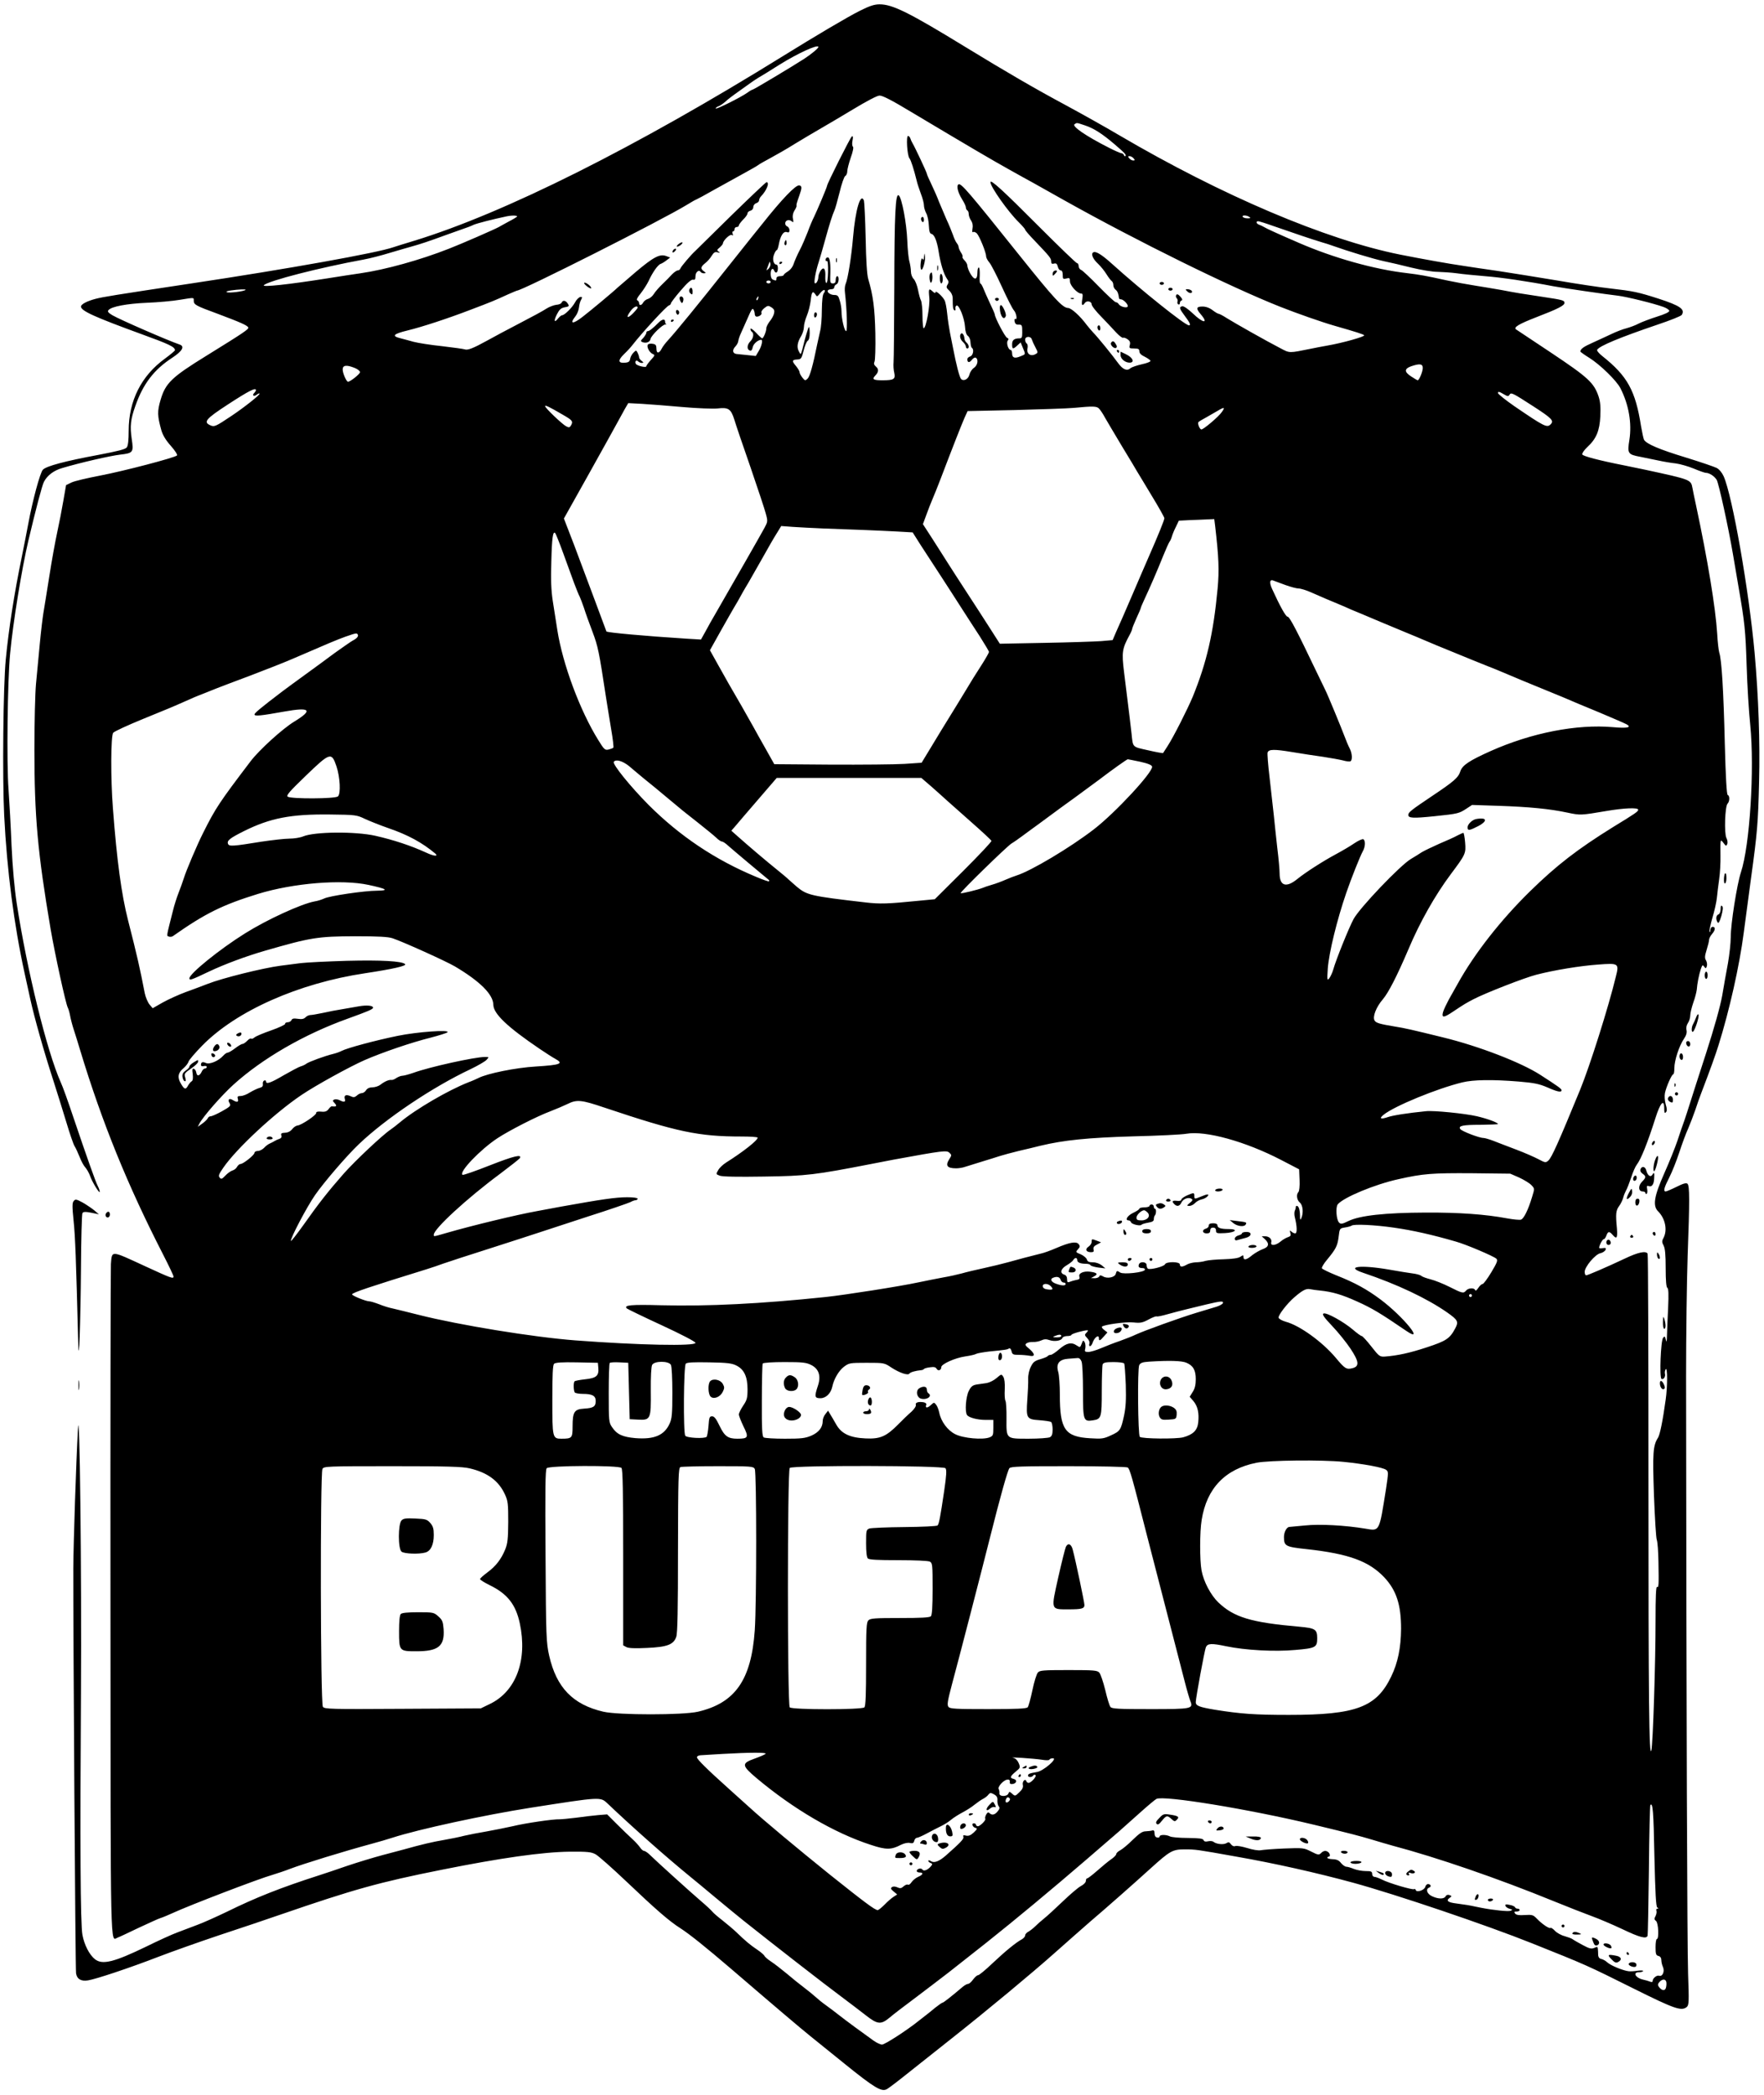<?xml version="1.0" standalone="no"?>
<!DOCTYPE svg PUBLIC "-//W3C//DTD SVG 20010904//EN"
 "http://www.w3.org/TR/2001/REC-SVG-20010904/DTD/svg10.dtd">
<svg version="1.0" xmlns="http://www.w3.org/2000/svg"
 width="1220pt" height="1449pt" viewBox="0 0 1220 1449"
 preserveAspectRatio="xMidYMid meet">

<g transform="translate(0,1449) scale(0.1,-0.1)"
fill="#000000" stroke="none">
<path d="M5948 14416 c-81 -40 -309 -175 -533 -314 -1020 -632 -1924 -1085
-2550 -1277 -66 -20 -131 -40 -145 -45 -106 -38 -729 -150 -1395 -250 -543
-82 -611 -93 -665 -107 -57 -15 -100 -37 -100 -53 0 -30 93 -72 419 -191 193
-70 230 -88 231 -111 0 -4 -31 -30 -69 -58 -164 -119 -251 -292 -251 -499 0
-63 -4 -103 -13 -115 -9 -13 -61 -26 -197 -52 -231 -43 -358 -77 -383 -102
-20 -20 -72 -215 -102 -377 -8 -44 -28 -145 -44 -225 -52 -251 -91 -501 -111
-710 -18 -186 -24 -817 -11 -1080 19 -381 68 -756 141 -1090 10 -47 28 -129
40 -182 27 -123 93 -358 158 -558 27 -85 69 -218 92 -295 23 -77 48 -150 56
-162 8 -12 23 -46 35 -75 11 -29 29 -62 40 -73 10 -12 24 -36 31 -55 14 -43
68 -130 68 -112 0 7 -6 25 -14 40 -15 29 -74 195 -171 482 -34 102 -72 208
-85 235 -96 216 -233 774 -304 1235 -16 105 -29 250 -36 400 -5 129 -15 305
-21 390 -14 184 -7 757 11 940 20 215 81 588 126 780 50 211 95 384 108 408
23 44 67 78 126 95 124 37 333 85 402 93 89 10 93 16 79 108 -13 89 -8 135 25
228 54 154 129 252 257 335 68 45 86 77 50 90 -80 27 -415 173 -466 203 -28
17 -35 25 -27 35 20 25 127 45 266 51 76 3 177 12 224 20 106 17 100 18 100
-5 0 -28 12 -35 165 -91 160 -60 207 -81 212 -95 4 -12 -32 -36 -289 -195
-240 -148 -283 -189 -317 -304 -24 -81 -23 -111 5 -212 10 -34 31 -69 66 -108
29 -33 47 -61 42 -66 -17 -16 -369 -108 -531 -139 -89 -17 -179 -38 -199 -48
l-37 -18 -19 -109 c-10 -59 -29 -157 -42 -216 -13 -59 -38 -196 -55 -306 -17
-109 -36 -224 -41 -254 -5 -31 -17 -128 -25 -215 -8 -88 -20 -212 -26 -275 -6
-63 -11 -268 -11 -455 0 -460 22 -709 112 -1240 30 -174 104 -515 119 -544 5
-9 12 -34 16 -56 4 -22 15 -65 25 -95 10 -30 30 -95 45 -145 152 -502 329
-935 572 -1409 40 -78 73 -147 73 -154 0 -18 -16 -12 -194 70 -243 112 -231
112 -239 16 -2 -35 -4 -1095 -3 -2356 1 -2470 -2 -2322 50 -2302 12 4 77 35
146 68 69 32 136 63 150 67 14 4 52 20 85 35 117 54 597 238 690 264 33 10 87
28 120 41 95 36 371 121 570 175 44 12 107 30 140 41 179 58 636 157 955 207
486 76 482 76 531 30 168 -160 406 -371 574 -508 24 -19 102 -84 175 -145 72
-60 160 -132 195 -160 202 -161 566 -444 665 -517 63 -47 144 -109 180 -137
79 -62 103 -64 162 -15 23 20 104 82 178 137 74 56 178 135 231 176 53 42 170
134 260 205 194 154 459 374 692 575 93 80 195 169 227 196 32 28 98 87 148
132 49 44 99 86 110 92 49 26 637 -70 1087 -178 270 -65 317 -78 405 -104 47
-14 110 -33 140 -41 306 -81 731 -227 1120 -386 96 -39 213 -85 260 -102 47
-17 141 -57 209 -89 123 -59 168 -70 176 -46 2 6 6 211 9 455 2 244 7 446 10
449 17 18 22 -38 28 -355 6 -260 11 -348 20 -354 10 -6 10 -8 1 -8 -7 0 -10
-6 -7 -14 3 -8 0 -25 -6 -37 -10 -18 -10 -24 3 -34 17 -12 22 -125 6 -125 -5
0 -9 -25 -9 -56 0 -47 3 -57 20 -61 13 -3 20 -14 20 -29 0 -13 5 -34 11 -47
14 -30 -3 -69 -26 -61 -16 6 -45 -17 -45 -36 0 -8 -7 -9 -17 -5 -10 4 -33 11
-52 15 -50 12 -70 50 -27 50 14 0 27 4 30 8 3 5 -14 6 -37 3 -23 -4 -51 -5
-62 -4 -38 4 -126 40 -148 61 -12 11 -31 22 -42 24 -13 2 -21 12 -22 28 0 14
-1 33 -2 42 -1 15 -5 16 -24 7 -20 -9 -34 -6 -82 20 -32 17 -63 35 -69 40 -6
5 -31 14 -55 21 -24 6 -54 23 -67 37 -13 14 -27 23 -30 20 -8 -8 -60 27 -96
65 -24 25 -32 27 -82 24 -39 -3 -59 0 -67 10 -9 11 -7 14 10 14 11 0 21 5 21
10 0 6 -6 10 -14 10 -8 0 -16 4 -18 10 -2 5 -18 13 -37 16 -26 6 -33 4 -29 -7
2 -7 15 -16 29 -20 22 -6 22 -7 5 -14 -14 -6 -119 5 -196 20 -3 0 -23 5 -45 9
-46 10 -61 12 -133 22 -58 7 -73 19 -47 38 17 12 17 13 0 20 -12 4 -22 1 -27
-9 -12 -20 -51 -19 -94 1 -36 17 -46 50 -19 60 17 7 10 24 -9 24 -8 0 -16 -9
-19 -20 -6 -22 -59 -40 -65 -22 -2 7 -7 10 -12 7 -11 -7 -176 42 -222 66 -20
10 -44 19 -52 19 -9 0 -16 9 -16 20 0 17 -7 20 -45 20 -25 0 -62 7 -82 15 -19
8 -43 15 -51 15 -9 0 -25 11 -37 25 -14 19 -30 26 -57 27 -21 1 -38 5 -38 10
0 4 5 8 10 8 12 0 9 22 -5 32 -16 12 -32 9 -49 -8 -14 -14 -21 -13 -68 11 -51
26 -56 26 -188 21 -74 -3 -147 -9 -161 -12 -15 -3 -55 3 -92 15 -37 11 -74 18
-83 14 -11 -4 -22 1 -31 13 -11 15 -17 16 -31 7 -20 -12 -69 -7 -89 9 -7 6
-24 7 -38 4 -17 -4 -27 -2 -31 8 -4 11 -29 14 -110 15 -57 0 -113 5 -123 11
-26 13 -71 13 -71 -1 0 -6 -8 -9 -17 -7 -12 2 -18 13 -18 28 0 18 -5 24 -15
21 -8 -3 -29 -5 -46 -6 -23 0 -44 -14 -90 -59 -32 -32 -71 -64 -86 -72 -16 -8
-28 -20 -28 -27 0 -6 -16 -23 -36 -36 -20 -14 -62 -49 -95 -78 -33 -29 -64
-53 -69 -53 -6 0 -10 -8 -10 -18 0 -10 -15 -26 -35 -36 -19 -10 -76 -59 -127
-108 -51 -49 -108 -101 -127 -116 -19 -15 -46 -39 -60 -53 -14 -14 -36 -31
-48 -38 -13 -6 -23 -18 -23 -26 0 -8 -10 -19 -21 -26 -40 -21 -114 -81 -203
-165 -48 -46 -94 -84 -101 -84 -8 0 -23 -14 -35 -30 -12 -17 -27 -30 -34 -30
-7 0 -24 -9 -37 -20 -86 -73 -134 -110 -140 -110 -4 0 -27 -16 -51 -35 -23
-19 -47 -39 -53 -43 -5 -4 -30 -24 -55 -43 -84 -68 -240 -169 -260 -169 -10 0
-37 12 -58 27 -65 46 -201 146 -241 178 -21 17 -60 46 -86 65 -27 19 -60 46
-75 60 -15 14 -51 43 -80 65 -29 22 -83 65 -119 96 -36 30 -85 68 -108 83 -23
15 -44 33 -46 40 -3 6 -24 25 -48 41 -51 34 -85 63 -146 122 -24 23 -69 60
-99 84 -30 23 -61 50 -67 58 -7 9 -43 43 -82 76 -60 51 -296 264 -360 326 -12
10 -26 19 -32 19 -6 0 -18 11 -26 23 -9 13 -32 39 -53 58 -21 19 -69 65 -107
103 l-68 68 -62 -5 c-34 -3 -102 -11 -152 -18 -49 -6 -101 -11 -115 -11 -42 2
-240 -27 -325 -48 -44 -10 -125 -26 -180 -36 -55 -9 -125 -23 -155 -30 -30 -8
-93 -21 -140 -29 -73 -12 -158 -32 -275 -65 -16 -4 -83 -22 -147 -39 -64 -17
-176 -51 -250 -76 -73 -25 -160 -55 -193 -65 -261 -84 -434 -152 -635 -251
-69 -33 -161 -75 -205 -91 -44 -17 -107 -41 -140 -53 -33 -12 -130 -56 -215
-98 -221 -107 -302 -127 -353 -87 -39 31 -74 99 -87 169 -14 76 -17 626 -10
1676 5 818 -9 2047 -21 1820 -13 -234 -31 -786 -32 -960 -1 -433 14 -2774 19
-2802 6 -40 35 -57 83 -49 56 9 287 86 481 161 96 37 288 105 425 151 138 45
329 110 425 143 508 175 684 224 1115 310 409 82 699 123 885 125 124 1 150
-2 179 -18 19 -10 116 -96 215 -190 203 -193 296 -274 374 -323 63 -41 173
-129 347 -278 300 -258 484 -414 550 -467 39 -31 148 -120 244 -197 196 -158
247 -189 283 -170 13 6 86 62 163 124 77 61 205 163 285 226 259 205 551 448
710 589 85 76 196 173 246 217 114 97 300 261 419 369 137 124 154 134 239
134 75 0 82 -1 356 -50 263 -46 553 -111 810 -181 295 -81 917 -291 1239 -420
373 -149 379 -152 698 -311 287 -143 332 -158 369 -128 15 14 16 33 9 230 -6
180 -12 1771 -14 4135 0 281 5 654 11 830 14 385 14 483 -1 498 -8 8 -28 3
-76 -21 -36 -18 -70 -32 -75 -32 -18 0 -11 27 25 97 19 37 50 115 69 173 19
58 46 132 61 164 14 33 37 92 50 130 13 39 30 89 39 111 68 178 101 271 121
335 76 243 145 549 175 780 11 85 34 254 50 375 44 319 49 382 56 670 7 271
-4 586 -31 890 -39 431 -153 1083 -214 1221 -12 26 -31 49 -49 58 -16 8 -112
41 -213 72 -184 56 -273 94 -289 123 -4 9 -13 50 -20 91 -39 249 -94 349 -269
488 -23 18 -39 38 -35 43 16 27 159 86 418 174 87 29 162 59 167 67 25 39 -11
64 -162 113 -140 45 -175 52 -332 70 -73 8 -240 33 -372 56 -132 22 -314 51
-405 65 -91 13 -194 28 -230 34 -112 16 -289 48 -446 79 -514 103 -1232 408
-1944 826 -96 57 -263 150 -370 208 -209 112 -407 227 -695 403 -389 238 -502
294 -592 294 -36 0 -69 -11 -135 -44z m-288 -251 c0 -9 -47 -48 -97 -81 -90
-58 -351 -214 -358 -214 -4 0 -20 -9 -36 -21 -45 -32 -219 -119 -219 -109 0 5
8 11 19 15 10 3 32 18 49 33 16 15 46 38 66 52 20 14 58 41 84 60 26 19 59 42
73 50 39 23 85 51 149 92 125 78 270 145 270 123z m638 -447 c439 -262 554
-329 677 -398 72 -40 150 -84 175 -97 25 -14 119 -67 210 -118 509 -285 1151
-601 1495 -737 111 -44 290 -107 375 -131 150 -43 200 -59 205 -66 5 -9 -150
-53 -255 -71 -36 -6 -85 -16 -110 -21 -160 -32 -147 -33 -219 5 -93 48 -307
169 -365 205 -26 17 -53 31 -58 31 -5 0 -24 11 -42 25 -21 16 -46 25 -69 25
-44 0 -47 -13 -12 -54 57 -67 15 -62 -56 7 -32 30 -62 51 -72 49 -24 -5 -21
-16 18 -68 34 -45 43 -64 28 -64 -27 0 -329 242 -533 426 -66 60 -109 87 -126
80 -22 -8 -8 -45 31 -81 17 -16 44 -49 58 -72 14 -23 31 -44 37 -48 5 -3 10
-16 10 -27 0 -11 7 -26 16 -32 13 -10 20 -28 23 -58 1 -5 6 -8 13 -8 16 0 48
-31 48 -47 0 -17 -51 -6 -63 14 -4 7 -13 13 -20 13 -7 0 -59 49 -117 108 -58
60 -113 111 -122 115 -10 3 -18 16 -18 27 0 11 -5 20 -11 20 -6 0 -124 114
-263 253 -247 248 -336 330 -336 307 0 -32 124 -207 196 -277 24 -24 44 -47
44 -51 0 -5 30 -40 68 -79 103 -108 112 -119 112 -141 0 -15 5 -19 20 -15 14
4 21 -1 26 -21 3 -14 12 -26 20 -26 9 0 14 -11 14 -31 0 -28 2 -31 25 -25 22
6 25 3 25 -20 0 -28 51 -84 77 -84 12 0 13 -8 8 -40 -7 -42 0 -51 19 -24 13
17 46 10 46 -11 0 -10 31 -50 71 -90 11 -11 48 -50 101 -107 21 -22 41 -37 46
-34 5 3 18 -2 30 -10 16 -11 21 -21 16 -40 -6 -22 -3 -24 30 -24 29 0 36 -4
36 -20 0 -13 13 -26 37 -37 20 -10 38 -23 40 -28 2 -6 -25 -17 -59 -24 -35 -8
-71 -20 -80 -28 -24 -21 -53 -8 -85 36 -39 54 -142 181 -173 212 -14 15 -34
39 -45 53 -45 61 -106 116 -128 116 -38 1 -97 65 -333 360 -355 444 -407 505
-425 495 -16 -10 -4 -57 26 -105 14 -22 25 -46 25 -54 0 -8 5 -18 10 -21 6 -3
10 -15 10 -26 0 -11 7 -31 16 -44 11 -17 14 -36 10 -56 -3 -19 -2 -28 4 -24 6
4 17 -1 26 -9 18 -19 64 -131 64 -158 0 -10 10 -29 23 -44 12 -14 51 -90 87
-169 36 -79 73 -152 83 -162 17 -20 25 -69 8 -59 -4 3 -6 -5 -4 -17 3 -15 11
-23 26 -22 26 0 27 -2 27 -55 0 -33 -3 -40 -19 -40 -37 0 -51 -12 -51 -41 0
-35 6 -36 36 -8 l23 21 15 -37 c20 -48 21 -44 -16 -59 -40 -17 -58 -11 -58 20
0 13 -5 24 -10 24 -17 0 -32 50 -20 65 8 9 6 14 -5 19 -14 5 -85 141 -85 162
0 4 -15 39 -34 78 -18 39 -39 86 -46 104 -7 17 -16 32 -20 32 -4 0 -6 25 -4
55 1 30 -1 55 -7 55 -5 0 -9 -15 -9 -34 0 -57 -24 -56 -54 1 -9 18 -16 39 -16
48 0 8 -9 24 -19 34 -11 11 -17 22 -14 25 3 3 -2 17 -11 30 -9 14 -16 31 -16
37 0 7 -6 20 -13 28 -7 9 -19 34 -26 56 -8 22 -28 72 -46 110 -17 39 -40 93
-51 120 -10 28 -33 80 -51 118 -18 37 -33 71 -33 76 0 8 -82 183 -99 211 -5 8
-12 23 -15 33 -3 9 -10 17 -16 17 -14 0 -6 -136 10 -155 10 -12 30 -74 50
-155 4 -19 18 -60 29 -90 12 -30 21 -66 21 -80 0 -14 7 -38 16 -55 9 -16 17
-55 18 -85 2 -41 7 -56 19 -58 19 -4 37 -49 48 -117 14 -91 36 -162 61 -197
10 -14 10 -22 1 -37 -10 -16 -8 -22 12 -41 15 -14 24 -34 24 -54 0 -64 2 -75
12 -82 6 -3 9 1 7 11 -2 10 2 20 8 22 17 6 54 -87 58 -145 2 -35 9 -57 20 -65
10 -7 18 -27 18 -45 1 -18 5 -35 10 -38 16 -10 8 -53 -12 -59 -11 -3 -20 -12
-20 -19 0 -24 14 -27 31 -5 9 12 21 19 28 15 20 -13 12 -53 -13 -70 -13 -8
-27 -29 -31 -45 -7 -33 -40 -50 -58 -32 -11 11 -34 101 -56 216 -6 28 -15 75
-21 105 -6 30 -15 89 -19 130 -4 41 -12 84 -19 95 -17 30 -62 69 -62 54 0 -8
-6 -7 -18 4 -28 26 -31 21 -25 -39 6 -58 -22 -214 -39 -214 -4 0 -8 39 -8 86
0 47 -5 94 -10 105 -6 10 -15 44 -21 75 -6 30 -19 64 -30 75 -11 11 -19 33
-19 52 0 17 -5 48 -10 67 -6 19 -13 85 -15 145 -5 123 -37 291 -58 313 -24 23
-31 -123 -32 -643 -1 -258 -3 -488 -5 -510 -2 -22 0 -55 5 -74 9 -43 -2 -51
-82 -51 -63 0 -74 7 -50 32 24 24 26 45 6 62 -14 12 -17 21 -11 34 5 9 8 98 6
197 -4 173 -15 260 -49 375 -9 30 -15 127 -18 285 -3 132 -9 248 -12 258 -23
58 -59 -64 -75 -253 -11 -131 -36 -291 -52 -325 -5 -11 -7 -38 -4 -60 13 -113
18 -265 8 -265 -12 0 -32 85 -32 137 0 20 -5 53 -12 74 -9 33 -15 39 -38 39
-28 0 -55 21 -43 33 3 4 15 7 25 7 10 0 18 6 18 14 0 8 7 16 15 20 17 6 21 56
5 56 -5 0 -10 -11 -10 -25 0 -18 -5 -25 -20 -25 -16 0 -19 6 -18 43 4 93 -2
137 -17 137 -8 0 -15 -7 -15 -16 0 -8 4 -13 9 -9 6 3 9 -27 8 -75 -1 -47 -6
-79 -12 -77 -5 2 -8 21 -7 43 3 54 -10 73 -32 43 -9 -13 -16 -33 -16 -44 0
-24 -16 -52 -25 -43 -7 7 7 84 28 148 8 25 27 90 42 145 31 113 53 182 65 207
5 9 21 65 36 125 14 59 32 112 40 116 8 4 14 19 14 33 0 13 11 56 24 94 15 41
21 72 15 76 -5 3 -7 21 -3 41 5 26 4 34 -5 29 -10 -7 -171 -327 -171 -341 0
-9 -70 -174 -90 -215 -10 -19 -30 -66 -44 -105 -15 -38 -39 -95 -55 -125 -16
-30 -34 -72 -41 -92 -7 -23 -23 -44 -41 -55 -16 -10 -29 -21 -29 -25 0 -4 -11
-8 -25 -8 -16 0 -25 -6 -25 -15 0 -17 -2 -18 -24 -9 -10 4 -16 18 -16 40 0 35
16 46 26 19 4 -8 10 -12 15 -9 12 7 12 54 -1 54 -20 0 -30 37 -17 69 6 17 15
31 19 31 4 0 10 17 14 38 11 61 32 94 55 87 14 -5 19 -2 19 13 0 11 -7 22 -15
26 -19 7 -19 35 0 42 8 4 22 1 30 -6 13 -11 14 -8 9 18 -4 19 0 38 10 55 9 13
16 29 15 33 -2 9 -1 14 20 74 18 51 18 64 -1 68 -24 5 -121 -96 -254 -264 -18
-21 -125 -156 -239 -299 -211 -266 -354 -441 -413 -506 -19 -20 -39 -47 -45
-59 -18 -36 -37 -37 -37 -2 0 24 -5 31 -24 34 -14 3 -29 1 -34 -4 -13 -13 8
-55 32 -66 17 -7 16 -10 -13 -42 -17 -19 -31 -38 -31 -43 0 -12 -63 3 -72 16
-10 16 2 31 15 18 6 -6 18 -11 26 -11 14 1 13 3 -1 14 -10 7 -18 19 -18 25 0
7 -5 21 -10 31 -10 19 -11 19 -29 1 -11 -11 -21 -30 -23 -43 -2 -17 -10 -24
-32 -26 -51 -6 -55 15 -11 58 22 21 49 50 60 65 67 86 235 269 252 273 7 2 13
8 13 14 0 5 30 45 68 89 45 53 73 77 85 75 13 -3 17 2 17 24 0 28 24 48 35 30
4 -6 14 -10 23 -10 16 1 16 2 0 14 -25 18 -22 31 9 56 15 11 35 34 45 51 15
24 23 29 41 24 18 -5 19 -4 7 5 -13 9 -12 13 8 29 12 11 22 23 22 28 1 20 48
65 61 58 9 -6 11 -3 6 8 -3 10 -2 17 3 17 6 0 10 7 10 15 0 8 7 15 15 15 8 0
15 5 15 11 0 6 14 24 30 41 17 16 30 35 30 43 0 7 9 15 20 18 12 3 20 14 20
25 0 12 9 23 20 27 11 3 20 12 20 20 0 7 6 20 13 27 39 40 62 98 38 98 -4 0
-115 -105 -245 -232 -130 -128 -242 -238 -248 -244 -26 -23 -97 -106 -102
-120 -3 -8 -11 -14 -18 -14 -8 0 -25 -12 -40 -27 -14 -16 -44 -46 -67 -68 -23
-22 -50 -53 -59 -68 -9 -15 -27 -30 -40 -34 -12 -3 -27 -14 -33 -24 -11 -22
-29 -25 -29 -5 0 8 -6 16 -12 19 -9 2 -1 19 23 48 19 24 43 62 54 84 27 60 65
114 84 120 9 3 27 14 41 25 l25 19 -27 10 c-44 17 -88 -6 -210 -109 -61 -52
-119 -102 -128 -110 -25 -25 -190 -162 -242 -202 -67 -52 -91 -49 -48 5 12 15
22 42 24 60 2 19 8 43 15 54 9 18 8 21 -6 19 -10 -2 -26 -18 -36 -37 -19 -36
-73 -89 -89 -89 -6 0 -18 -10 -28 -22 -27 -34 -32 -18 -8 29 17 33 28 43 54
48 30 5 32 8 21 25 -14 23 -35 26 -43 7 -2 -7 -19 -14 -37 -15 -17 -2 -49 -14
-69 -27 -20 -14 -104 -59 -185 -101 -81 -42 -182 -96 -223 -119 -96 -53 -136
-69 -156 -61 -9 3 -79 13 -157 22 -77 8 -166 22 -196 30 -31 9 -71 19 -89 24
-66 16 -54 30 48 55 99 24 279 83 435 143 145 55 162 62 258 106 32 14 60 26
62 26 36 0 1003 488 1173 592 34 21 64 38 67 38 2 0 62 32 132 72 70 39 163
90 206 114 44 24 84 47 90 52 7 6 46 28 87 50 41 22 116 65 165 96 50 30 126
76 170 101 44 25 150 88 235 139 93 56 166 95 183 95 20 1 88 -34 215 -111z
m1205 -95 c61 -20 118 -56 207 -132 71 -61 82 -73 73 -81 -3 -3 -8 1 -10 8 -3
6 -10 12 -16 12 -7 0 -46 17 -87 38 -160 81 -260 150 -238 163 17 11 11 12 71
-8z m337 -228 c10 -12 10 -15 -3 -15 -8 0 -20 7 -27 15 -10 12 -10 15 3 15 8
0 20 -7 27 -15z m-4265 -404 c-6 -5 -32 -21 -60 -35 -27 -15 -57 -31 -65 -36
-26 -15 -262 -118 -345 -150 -198 -78 -439 -145 -612 -170 -37 -5 -140 -21
-228 -35 -272 -43 -458 -63 -440 -47 35 31 385 121 690 177 44 8 125 29 180
46 55 16 125 37 155 45 58 16 118 36 235 79 39 14 90 32 115 41 25 8 59 21 75
29 25 11 131 38 230 59 39 8 79 6 70 -3z m5065 -1 c12 -8 9 -10 -12 -10 -15 0
-30 5 -33 10 -8 13 25 13 45 0z m169 -64 c131 -46 277 -95 331 -111 25 -7 59
-18 75 -24 112 -40 282 -91 350 -106 44 -9 133 -30 197 -46 65 -16 146 -29
180 -29 35 -1 95 -5 133 -10 39 -6 126 -14 195 -20 108 -8 293 -35 475 -70 64
-12 373 -57 445 -65 58 -7 247 -53 315 -78 22 -8 40 -20 40 -27 0 -9 -34 -24
-85 -40 -47 -15 -103 -36 -125 -47 -22 -12 -60 -26 -85 -33 -25 -6 -72 -24
-105 -40 -33 -16 -91 -42 -130 -60 -63 -28 -84 -43 -85 -61 0 -3 28 -23 62
-44 76 -48 188 -157 215 -210 58 -113 80 -243 62 -357 -15 -94 -11 -101 74
-117 34 -7 91 -19 127 -26 36 -8 90 -17 120 -20 30 -4 86 -20 125 -36 38 -16
75 -29 82 -29 25 0 60 -23 76 -49 14 -25 80 -324 112 -512 8 -46 25 -149 39
-229 43 -249 48 -298 56 -545 4 -132 15 -316 25 -410 30 -306 -3 -834 -65
-1019 -27 -83 -70 -354 -70 -446 0 -41 -9 -122 -19 -180 -11 -58 -29 -159 -40
-225 -14 -77 -54 -220 -112 -400 -50 -154 -100 -309 -111 -345 -11 -36 -29
-90 -39 -120 -11 -30 -33 -93 -48 -140 -16 -47 -56 -147 -90 -223 -72 -162
-82 -226 -43 -265 49 -49 65 -128 38 -181 -13 -24 -13 -31 0 -56 10 -19 14
-63 14 -156 0 -85 4 -130 11 -135 9 -5 10 -44 6 -138 -4 -72 -7 -158 -8 -191
-1 -43 -3 -52 -8 -31 -5 25 -8 27 -19 14 -16 -20 -26 -274 -11 -284 14 -8 30
16 24 36 -2 8 0 22 5 30 13 20 13 -121 0 -210 -20 -146 -40 -243 -53 -263 -35
-55 -38 -104 -28 -398 6 -157 14 -296 20 -310 5 -14 10 -81 11 -150 3 -165 2
-181 -10 -174 -7 4 -10 -74 -10 -227 0 -296 -18 -865 -29 -903 -16 -61 -20
337 -20 1867 0 857 -2 1562 -6 1568 -13 21 -67 9 -157 -34 -123 -58 -257 -116
-268 -116 -6 0 -10 11 -10 24 0 35 73 122 109 129 15 3 31 14 35 23 5 13 1 15
-19 12 -14 -3 -25 -2 -25 3 0 16 23 59 32 59 5 0 13 11 18 25 11 30 20 31 43
5 28 -33 35 -23 30 43 -10 103 -7 126 15 156 12 16 24 42 28 57 4 16 13 38 19
49 7 11 23 52 36 90 12 39 30 79 39 90 29 37 75 152 129 322 34 108 61 137 61
66 0 -28 3 -34 11 -26 9 9 9 23 -1 56 -7 26 -9 59 -5 78 9 43 47 129 57 129 5
0 8 19 8 43 0 52 33 154 66 202 17 25 22 44 18 61 -4 15 0 34 10 49 9 13 16
37 16 53 0 16 10 55 21 88 12 32 22 73 24 89 3 42 15 104 28 143 10 29 13 31
23 17 11 -15 13 -14 19 4 3 11 0 29 -6 39 -10 16 -9 30 4 72 9 29 17 60 17 70
0 9 9 27 20 40 24 27 26 50 5 50 -9 0 -15 -10 -16 -22 0 -13 -3 -18 -6 -11 -2
7 7 50 20 95 14 46 28 108 31 138 3 30 10 89 16 130 6 41 10 113 9 160 -1 120
-2 119 21 90 17 -23 19 -23 26 -7 4 10 1 29 -6 42 -16 30 -10 219 8 237 15 15
16 55 1 60 -7 2 -14 119 -20 353 -9 374 -22 582 -38 630 -5 17 -12 77 -15 135
-11 176 -65 506 -146 885 -11 50 -22 104 -25 121 -11 57 -11 57 -325 125 -47
10 -112 23 -145 30 -173 34 -287 64 -292 76 -3 7 13 30 35 51 62 57 85 112 90
213 3 64 0 100 -12 137 -32 95 -73 132 -326 301 -129 86 -239 159 -245 163
-19 14 19 37 140 84 151 58 195 81 195 99 0 18 -12 21 -145 41 -141 21 -191
29 -295 49 -47 8 -128 22 -180 30 -52 8 -138 24 -190 35 -154 34 -190 40 -279
51 -227 26 -507 105 -747 209 -148 64 -225 99 -244 111 -8 5 -23 12 -32 15
-20 7 -24 24 -6 24 6 0 54 -15 107 -34z m-3494 -295 c-14 -13 -16 -13 -11 -1
3 8 9 24 13 35 7 19 7 19 11 1 2 -10 -4 -26 -13 -35z m15 -91 c0 -5 -7 -10
-15 -10 -8 0 -15 5 -15 10 0 6 7 10 15 10 8 0 15 -4 15 -10z m-3632 -55 c-10
-10 -112 -23 -128 -16 -9 4 0 8 25 12 54 8 110 10 103 4z m4000 -22 c-9 -11
-13 -50 -14 -117 0 -56 -5 -121 -12 -146 -6 -25 -15 -67 -21 -95 -28 -140 -50
-218 -65 -233 -16 -16 -19 -16 -37 7 -10 13 -19 29 -19 36 0 8 -12 28 -26 45
-29 34 -27 42 12 44 24 1 28 7 42 61 8 33 21 64 28 68 9 5 14 26 14 54 0 26
-3 44 -6 41 -5 -5 -28 -83 -39 -131 -2 -10 -7 -28 -11 -40 -6 -20 -7 -20 -19
3 -16 29 -10 64 16 106 10 17 19 45 19 62 0 17 9 52 20 78 11 26 23 73 27 106
6 60 14 70 33 41 10 -17 12 -16 32 9 12 15 25 25 30 22 5 -3 3 -13 -4 -21z
m-455 -38 c-3 -9 -8 -14 -10 -11 -3 3 -2 9 2 15 9 16 15 13 8 -4z m110 -104
c-3 -14 -17 -39 -30 -54 -12 -16 -23 -37 -23 -47 0 -22 -20 -70 -29 -70 -3 0
-23 18 -43 40 -21 22 -38 33 -38 25 0 -7 5 -17 10 -20 16 -10 11 -44 -10 -65
-24 -24 -26 -56 -5 -64 11 -4 17 3 21 23 5 24 37 51 59 51 12 0 3 -43 -16 -75
l-22 -37 -56 6 c-31 3 -66 7 -78 8 -28 4 -30 29 -5 54 9 10 17 25 18 35 1 10
9 35 19 56 9 21 26 58 37 83 38 87 41 91 50 78 4 -7 8 -21 8 -30 0 -10 6 -18
13 -18 20 0 40 17 33 28 -3 6 6 20 20 31 24 19 28 19 50 5 19 -13 22 -22 17
-43z m-943 41 c0 -4 -16 -23 -35 -42 -39 -38 -47 -25 -13 20 20 28 48 40 48
22z m2726 -219 c3 -10 14 -35 25 -55 19 -37 19 -37 -1 -48 -32 -17 -61 3 -54
39 4 16 1 32 -5 35 -6 4 -11 16 -11 27 0 24 39 26 46 2z m2704 -198 c0 -25
-25 -85 -35 -85 -3 0 -24 12 -46 27 -48 31 -47 53 1 70 59 20 80 17 80 -12z
m-7386 0 c20 -8 36 -21 36 -29 0 -12 -67 -66 -83 -66 -11 0 -37 58 -37 85 0
30 27 33 84 10z m-684 -153 c0 -4 -5 -13 -12 -20 -17 -17 -2 -27 17 -12 9 7
18 11 20 8 7 -6 -105 -95 -195 -155 -109 -73 -118 -77 -146 -64 -49 22 -31 44
121 143 144 94 195 120 195 100z m8631 -29 c26 -15 31 -16 39 -3 11 18 19 14
169 -83 125 -81 140 -97 115 -122 -25 -25 -44 -15 -248 124 -62 43 -116 86
-116 93 0 12 9 10 41 -9z m-5681 -88 c102 -9 210 -13 242 -10 76 9 93 -2 117
-78 10 -34 60 -181 111 -327 50 -146 98 -290 106 -321 15 -54 14 -57 -9 -100
-23 -43 -213 -375 -326 -571 -31 -53 -69 -120 -84 -149 l-29 -52 -101 6 c-284
18 -549 42 -553 50 0 1 -35 94 -77 207 -42 113 -108 288 -146 390 l-71 184
178 318 c97 174 186 334 197 355 12 21 32 58 45 82 l25 43 95 -5 c52 -3 178
-13 280 -22z m-828 -53 c66 -38 72 -45 59 -71 -11 -19 -15 -20 -36 -9 -29 16
-145 127 -145 139 0 9 28 -4 122 -59z m3711 40 c9 -10 27 -37 39 -60 13 -23
66 -112 118 -199 52 -86 100 -165 105 -175 6 -9 50 -83 99 -164 49 -80 89
-152 89 -158 0 -12 -41 -114 -110 -271 -42 -96 -52 -120 -110 -255 -25 -58
-55 -127 -67 -155 -12 -27 -33 -75 -47 -106 l-24 -56 -80 -7 c-44 -3 -219 -9
-390 -12 l-310 -6 -69 108 c-38 60 -111 172 -161 249 -50 77 -109 168 -131
203 -21 34 -69 108 -105 165 l-66 102 24 65 c13 36 32 85 43 110 11 25 36 88
56 140 83 218 146 378 165 421 l21 46 326 7 c180 5 363 11 407 15 138 13 161
13 178 -7z m847 -22 c-23 -33 -126 -120 -141 -120 -12 0 -29 43 -20 51 3 4 26
18 51 31 25 14 61 35 80 46 48 29 55 27 30 -8z m-46 -787 c25 -216 29 -306 17
-435 -29 -309 -75 -509 -172 -747 -37 -88 -133 -278 -174 -341 -16 -25 -30
-47 -31 -48 -1 -2 -48 6 -103 19 -112 25 -105 18 -115 114 -5 47 -14 121 -52
427 -17 138 -13 162 38 256 10 18 18 37 18 42 0 5 14 39 30 75 17 36 30 68 30
71 0 3 11 29 24 57 38 81 91 203 130 301 20 49 40 94 45 100 5 6 12 22 16 36
4 14 16 44 28 67 l20 42 76 4 c42 1 97 4 123 5 l46 2 6 -47z m-2709 -18 c72
-3 193 -7 270 -10 77 -3 187 -8 243 -11 l104 -6 55 -87 c31 -47 94 -145 142
-218 47 -73 113 -174 145 -225 33 -51 88 -137 123 -190 34 -54 63 -102 63
-107 0 -4 -21 -42 -47 -83 -63 -98 -63 -99 -126 -203 -30 -49 -76 -125 -103
-168 -27 -44 -81 -131 -119 -195 l-71 -117 -119 -8 c-66 -4 -295 -6 -510 -5
l-390 3 -59 105 c-33 58 -71 126 -85 152 -14 25 -51 90 -82 145 -86 148 -98
169 -161 282 l-58 104 76 136 c42 75 83 146 90 158 13 21 37 62 65 114 8 13
23 40 35 59 11 19 54 94 94 165 40 72 86 152 103 178 l30 49 81 -6 c45 -3 140
-8 211 -11z m-1800 -170 c26 -71 60 -164 75 -206 16 -42 33 -85 39 -95 5 -11
19 -46 30 -79 10 -33 37 -107 59 -165 38 -101 45 -136 92 -445 10 -66 28 -172
38 -235 11 -63 17 -118 14 -121 -4 -4 -19 -9 -34 -13 -24 -5 -30 0 -71 67
-126 203 -245 523 -282 757 -9 58 -23 149 -32 204 -11 73 -14 143 -10 270 4
166 11 216 27 199 4 -4 29 -66 55 -138z m4995 -221 c36 -13 77 -24 91 -24 15
0 53 -12 85 -26 82 -36 130 -57 194 -83 30 -13 69 -29 85 -37 17 -7 48 -20 70
-29 22 -9 83 -35 135 -57 52 -22 133 -55 180 -75 47 -19 99 -41 115 -48 17 -7
57 -24 90 -38 33 -14 110 -45 171 -70 61 -25 139 -57 175 -71 35 -13 102 -41
149 -61 47 -20 128 -54 180 -75 52 -21 140 -57 195 -80 55 -24 172 -73 260
-109 88 -37 171 -73 184 -80 39 -22 6 -29 -94 -20 -250 22 -562 -39 -845 -165
-149 -67 -196 -98 -210 -140 -14 -44 -44 -70 -195 -171 -146 -98 -165 -113
-165 -131 0 -23 34 -24 181 -9 164 17 170 19 222 53 l38 25 182 -6 c210 -7
356 -21 477 -47 90 -19 92 -19 269 11 123 21 221 25 221 9 0 -12 -18 -25 -174
-120 -246 -153 -389 -263 -574 -444 -201 -197 -383 -428 -500 -639 -18 -31
-46 -82 -63 -112 -16 -30 -34 -68 -39 -85 -11 -40 5 -40 67 2 82 55 97 63 143
87 84 44 357 150 436 170 124 32 301 61 425 70 145 11 148 9 124 -85 -51 -211
-179 -615 -246 -779 -150 -365 -197 -470 -220 -491 -18 -16 -22 -16 -67 8 -26
14 -96 45 -157 68 -60 23 -132 50 -159 61 -27 10 -57 19 -67 19 -29 0 -151 47
-160 62 -14 22 17 29 141 29 66 1 120 3 120 5 0 10 -69 36 -145 54 -82 19
-299 41 -353 35 -130 -13 -230 -29 -264 -41 -50 -17 -62 -10 -28 17 75 60 367
180 542 223 77 19 208 21 393 6 106 -9 140 -16 196 -40 70 -31 99 -37 99 -20
0 10 -24 27 -148 107 -132 85 -424 198 -670 258 -215 53 -268 65 -332 75 -108
18 -133 25 -143 42 -16 25 11 94 57 147 39 46 97 159 177 346 79 188 184 373
292 518 104 139 106 144 100 220 -3 37 -9 67 -12 67 -3 0 -22 -8 -41 -18 -19
-11 -75 -36 -125 -57 -49 -22 -104 -48 -122 -59 -17 -12 -51 -32 -74 -46 -74
-43 -356 -339 -398 -417 -32 -60 -121 -280 -140 -348 -6 -22 -19 -49 -27 -60
-15 -19 -16 -14 -11 65 8 110 63 336 128 525 35 102 95 252 114 287 18 31 20
74 4 84 -6 3 -34 -9 -62 -28 -29 -20 -87 -54 -130 -77 -91 -49 -210 -126 -263
-169 -78 -64 -124 -50 -124 37 0 25 -7 105 -16 176 -8 72 -19 173 -24 225 -6
52 -19 169 -29 259 -11 91 -17 170 -14 177 8 23 47 23 168 3 66 -11 163 -26
215 -33 52 -8 114 -19 138 -25 23 -7 47 -9 52 -6 15 9 12 56 -6 90 -9 17 -24
53 -34 80 -24 64 -118 292 -135 325 -7 14 -33 68 -58 120 -139 291 -188 385
-202 385 -12 0 -51 69 -107 192 -21 46 -16 69 11 57 9 -3 45 -17 81 -30z
m-6416 -342 c7 -12 -5 -27 -34 -42 -13 -7 -69 -46 -125 -86 -55 -41 -149 -110
-210 -154 -60 -44 -128 -93 -150 -110 -154 -117 -195 -152 -195 -161 0 -14 45
-9 207 20 179 32 200 11 69 -69 -80 -48 -244 -197 -303 -275 -215 -283 -242
-323 -328 -495 -41 -81 -118 -262 -134 -315 -7 -22 -23 -67 -36 -100 -13 -33
-30 -87 -38 -120 -47 -186 -46 -176 -30 -182 9 -4 22 -2 29 3 223 157 343 216
589 292 245 75 578 102 764 62 126 -27 145 -39 59 -40 -87 0 -331 -36 -366
-54 -15 -7 -45 -17 -66 -20 -92 -17 -328 -125 -481 -221 -175 -109 -385 -279
-385 -311 0 -16 12 -12 136 47 108 51 256 106 384 143 318 92 366 100 625 101
162 0 231 -4 260 -14 77 -26 370 -159 430 -194 174 -103 266 -194 267 -266 1
-62 96 -153 322 -306 40 -27 88 -58 105 -67 62 -34 40 -43 -134 -54 -138 -8
-334 -48 -395 -79 -14 -7 -45 -21 -70 -30 -140 -55 -365 -186 -474 -277 -21
-18 -50 -40 -63 -49 -56 -37 -246 -216 -326 -306 -108 -123 -174 -207 -279
-356 -46 -64 -84 -113 -86 -109 -5 16 110 235 167 317 61 88 218 271 302 351
185 177 509 395 774 520 50 24 100 53 110 64 18 20 18 20 -12 20 -69 0 -383
-69 -495 -110 -32 -11 -66 -20 -76 -20 -9 0 -27 -7 -40 -15 -12 -9 -27 -15
-34 -14 -17 3 -48 -10 -77 -33 -13 -10 -38 -18 -55 -18 -20 0 -36 -7 -44 -20
-7 -11 -20 -20 -29 -20 -9 0 -25 -7 -35 -17 -15 -13 -23 -14 -44 -4 -31 14
-47 6 -39 -20 7 -21 -6 -24 -36 -8 -12 6 -28 8 -36 5 -14 -6 -14 -9 2 -26 18
-19 11 -26 -19 -21 -5 1 -15 -8 -23 -19 -12 -16 -24 -21 -52 -18 -23 2 -35 -1
-34 -9 3 -14 -103 -85 -129 -87 -11 -1 -27 -12 -37 -25 -12 -15 -29 -24 -49
-25 -25 -1 -31 -5 -26 -19 3 -11 -1 -19 -13 -23 -10 -3 -25 -10 -33 -15 -8 -5
-24 -13 -35 -18 -11 -5 -29 -18 -39 -30 -11 -11 -30 -21 -43 -21 -12 0 -23 -6
-23 -13 0 -15 -78 -77 -96 -77 -8 0 -18 -9 -24 -19 -5 -11 -20 -23 -32 -26
-13 -4 -35 -20 -50 -36 -23 -24 -28 -26 -39 -13 -10 12 -5 24 26 69 91 132
353 376 540 502 99 67 334 196 436 241 124 54 326 123 459 156 57 15 109 31
115 37 18 19 -209 3 -345 -25 -156 -32 -349 -84 -387 -104 -11 -6 -38 -16 -59
-21 -55 -13 -170 -55 -186 -68 -7 -6 -24 -14 -38 -18 -14 -4 -66 -32 -117 -61
-90 -53 -123 -65 -123 -43 0 6 -6 9 -12 6 -7 -2 -12 -13 -10 -24 2 -15 -4 -22
-23 -27 -15 -4 -44 -18 -66 -31 -21 -14 -50 -25 -64 -25 -22 0 -25 -4 -20 -20
7 -23 -6 -26 -35 -8 -25 16 -38 3 -22 -22 10 -17 5 -23 -52 -55 -34 -19 -70
-35 -78 -35 -9 0 -18 -6 -21 -14 -3 -7 -20 -24 -37 -36 l-32 -23 11 22 c28 52
151 192 235 269 201 182 490 349 791 457 141 51 175 65 175 76 0 15 -44 19
-100 9 -30 -5 -82 -14 -115 -20 -33 -5 -91 -16 -130 -25 -38 -8 -78 -15 -88
-15 -10 0 -26 -7 -34 -16 -12 -12 -27 -14 -54 -10 -27 4 -38 2 -43 -9 -3 -8
-15 -15 -26 -15 -11 0 -19 -5 -18 -11 2 -5 -42 -26 -96 -45 -55 -19 -107 -41
-116 -49 -9 -8 -20 -12 -23 -8 -4 3 -16 -3 -27 -15 -12 -12 -26 -22 -33 -22
-7 0 -30 -14 -51 -30 -22 -17 -45 -30 -51 -30 -7 0 -20 -9 -31 -21 -33 -37
-94 -62 -119 -51 -24 11 -35 7 -35 -14 0 -7 8 -10 20 -7 11 3 20 0 20 -6 0 -6
-6 -11 -13 -11 -7 0 -17 -10 -22 -22 -14 -30 -33 -34 -37 -7 -2 12 -9 25 -17
27 -11 4 -13 -4 -8 -37 3 -27 1 -44 -7 -49 -7 -4 -18 -17 -25 -29 -16 -31 -26
-29 -50 13 -26 43 -20 75 19 107 15 13 31 33 34 45 4 12 46 61 94 110 235 240
666 432 1127 501 192 29 289 51 277 63 -21 21 -164 29 -402 23 -135 -4 -279
-11 -320 -16 -41 -5 -104 -13 -140 -18 -122 -16 -404 -86 -505 -126 -33 -13
-100 -38 -150 -56 -49 -18 -121 -51 -159 -72 l-70 -40 -22 26 c-12 15 -27 50
-33 79 -33 171 -52 256 -115 502 -46 180 -78 417 -105 776 -16 202 -15 502 2
522 6 9 102 53 212 98 110 44 234 96 275 115 41 19 100 44 130 55 30 12 75 30
100 40 25 10 131 50 235 89 105 40 235 91 290 115 238 103 304 131 365 153 73
25 77 26 84 15z m-147 -912 c25 -74 31 -191 10 -208 -20 -17 -322 -18 -347 -2
-12 9 12 36 125 145 169 163 178 165 212 65z m5558 32 c54 -12 81 -23 83 -34
7 -37 -253 -318 -402 -433 -163 -126 -436 -289 -536 -320 -14 -4 -47 -17 -75
-29 -27 -12 -70 -28 -95 -35 -25 -7 -54 -17 -65 -22 -30 -12 -147 -41 -151
-36 -6 6 317 321 351 343 17 10 48 32 71 49 22 16 53 39 68 50 15 11 68 49
116 85 48 36 132 97 185 135 53 39 126 93 163 120 100 76 196 144 202 144 3 0
41 -8 85 -17z m-3536 -29 c25 -21 48 -40 51 -43 5 -5 89 -74 134 -110 10 -8
53 -44 96 -80 91 -76 89 -75 204 -165 49 -39 102 -82 118 -97 16 -16 34 -28
41 -28 7 0 26 -13 42 -28 22 -20 249 -211 284 -239 2 -2 2 -5 -1 -8 -2 -3 -42
11 -89 31 -284 118 -529 283 -744 498 -123 124 -250 280 -240 297 13 20 60 7
104 -28z m2095 -145 c39 -35 87 -77 106 -95 19 -17 95 -84 169 -150 74 -65
136 -123 138 -128 2 -6 -86 -99 -194 -207 l-198 -197 -115 -11 c-210 -21 -264
-23 -365 -11 -380 44 -404 50 -475 109 -30 26 -57 50 -60 53 -3 4 -35 31 -71
60 -76 61 -209 174 -276 234 l-45 40 22 25 c12 14 40 47 63 74 23 27 84 98
136 158 l93 108 500 0 500 0 72 -62z m-3919 -222 c33 -15 105 -44 160 -63 137
-47 234 -100 324 -175 27 -23 -8 -20 -61 5 -107 49 -225 88 -353 117 -139 31
-419 28 -497 -4 -21 -9 -64 -16 -97 -16 -32 0 -119 -10 -193 -21 -197 -32
-224 -34 -231 -15 -9 22 12 39 110 88 181 90 323 118 593 115 180 -2 187 -3
245 -31z m1655 -1996 c504 -169 651 -200 948 -200 61 0 112 -3 112 -8 0 -19
-102 -99 -218 -172 -22 -14 -47 -37 -55 -53 -16 -27 -16 -28 11 -38 18 -7 124
-9 307 -6 294 4 354 12 740 87 55 11 125 24 155 30 345 63 368 66 387 47 15
-14 15 -18 0 -41 -31 -47 -18 -66 46 -66 17 0 44 4 61 10 17 5 69 21 116 36
47 14 103 32 125 39 22 7 81 23 130 35 50 11 117 28 150 36 162 39 331 56 640
65 171 4 337 12 370 18 134 23 408 -53 655 -181 l125 -65 3 -73 c2 -42 -2 -78
-8 -84 -16 -16 -12 -55 10 -73 21 -18 26 -71 10 -108 -7 -16 -9 -13 -9 17 -1
42 -9 68 -22 68 -5 0 -8 -3 -7 -7 0 -5 -2 -16 -7 -26 -4 -9 -4 -30 0 -45 16
-63 17 -112 3 -112 -8 0 -20 6 -27 13 -11 10 -12 8 -7 -10 5 -17 2 -23 -16
-29 -13 -4 -36 -17 -51 -30 -35 -29 -72 -32 -65 -6 6 22 -14 42 -43 42 l-23 0
22 -20 c33 -31 28 -54 -15 -69 -21 -8 -54 -27 -73 -42 -39 -33 -60 -37 -60
-13 0 15 -2 15 -22 2 -15 -10 -55 -15 -115 -17 -50 -1 -106 -6 -125 -11 -18
-6 -49 -10 -68 -10 -19 -1 -46 -7 -60 -15 -33 -19 -50 -19 -50 0 0 21 -95 21
-103 1 -6 -15 -102 -40 -118 -30 -5 3 -9 14 -9 25 0 23 -45 27 -53 5 -7 -18 1
-26 26 -26 10 0 17 -5 15 -12 -6 -18 -147 -33 -170 -19 -23 15 -25 14 -31 -8
-6 -25 -58 -36 -87 -19 -18 10 -24 10 -27 1 -3 -7 -17 -13 -31 -13 l-27 1 24
13 c27 15 17 25 -30 31 -45 6 -82 -11 -74 -34 4 -15 0 -20 -22 -23 -15 -3 -36
-9 -45 -13 -15 -6 -18 -2 -18 18 0 17 -7 28 -20 32 -32 10 -24 41 18 65 20 12
41 28 45 36 10 18 27 18 27 0 0 -17 22 -26 60 -26 16 0 30 -4 32 -10 2 -5 26
-12 53 -16 l50 -6 -25 21 c-15 12 -40 21 -61 21 -28 0 -38 5 -42 19 -3 11 -22
27 -42 36 -37 15 -37 16 -20 35 15 16 16 22 5 36 -17 20 -61 13 -154 -27 -39
-17 -86 -34 -105 -38 -73 -18 -168 -43 -231 -61 -36 -10 -110 -28 -165 -40
-55 -12 -124 -28 -154 -37 -30 -8 -88 -21 -130 -28 -42 -8 -119 -23 -171 -34
-125 -27 -508 -87 -640 -101 -450 -47 -812 -65 -1135 -57 -211 6 -263 1 -240
-22 6 -5 115 -58 243 -117 134 -62 232 -113 232 -121 0 -24 -393 -16 -830 17
-291 22 -805 106 -1082 176 -79 20 -161 40 -183 45 -22 4 -64 17 -93 29 -29
11 -59 20 -67 20 -25 0 -125 41 -120 49 7 13 124 52 515 173 36 11 88 29 115
39 28 10 172 57 320 104 149 48 302 97 340 110 39 13 191 63 339 111 148 47
280 93 295 100 14 8 32 14 39 14 6 0 12 5 12 10 0 6 -31 10 -72 10 -80 0 -180
-15 -453 -64 -47 -9 -124 -23 -172 -32 -134 -24 -442 -98 -622 -150 -97 -28
-91 -27 -91 -13 0 40 229 251 457 420 72 54 134 103 138 109 18 30 -43 15
-206 -49 -99 -39 -184 -69 -190 -66 -28 18 123 175 241 253 82 54 274 152 365
186 39 15 93 38 120 51 64 32 96 29 255 -25z m6327 -484 c34 -16 72 -39 84
-52 23 -24 23 -24 5 -82 -26 -87 -57 -151 -77 -157 -10 -3 -53 1 -96 9 -150
28 -329 41 -563 40 -278 -1 -456 -20 -535 -59 -43 -21 -52 -22 -64 -10 -19 19
-25 106 -9 126 40 48 256 138 420 174 170 38 229 43 513 41 l260 -3 62 -27z
m-862 -347 c125 -18 260 -48 425 -96 71 -20 261 -101 279 -118 11 -11 6 -26
-35 -94 -27 -45 -54 -81 -60 -81 -7 0 -20 -12 -30 -27 -10 -16 -19 -23 -22
-15 -5 17 -47 15 -62 -3 -18 -22 -26 -20 -115 25 -44 22 -102 45 -130 52 -27
7 -57 17 -65 24 -8 7 -35 14 -60 17 -25 3 -97 15 -160 26 -200 35 -311 22
-184 -21 238 -80 444 -178 583 -275 74 -52 80 -64 56 -109 -38 -72 -63 -88
-197 -132 -118 -39 -201 -57 -290 -64 -35 -2 -40 1 -94 70 -31 40 -61 72 -66
72 -6 0 -33 20 -61 44 -66 56 -182 120 -203 112 -12 -5 1 -25 59 -86 42 -44
99 -115 127 -157 59 -89 63 -122 15 -135 -43 -11 -53 -5 -118 73 -92 109 -249
223 -345 248 -24 7 -46 19 -49 27 -6 15 58 99 111 144 56 48 80 60 108 54 14
-3 43 -7 65 -9 88 -9 153 -28 261 -77 100 -45 159 -80 336 -201 137 -94 -19
98 -175 215 -96 72 -181 118 -305 167 -54 22 -100 44 -102 50 -2 6 14 33 36
59 61 74 72 95 80 158 7 58 7 59 45 65 20 3 40 9 44 12 13 13 161 6 298 -14z
m-2310 -359 c3 -11 13 -20 21 -20 8 0 14 -4 14 -10 0 -13 -26 -13 -67 2 -33
12 -43 32 -20 41 26 11 46 6 52 -13z m-69 -44 c21 -22 17 -28 -18 -24 -22 2
-34 9 -36 21 -4 21 33 24 54 3z m2914 -66 c0 -5 -4 -10 -10 -10 -5 0 -10 5
-10 10 0 6 5 10 10 10 6 0 10 -4 10 -10z m-1722 -52 c-3 -7 -22 -18 -44 -25
-21 -6 -84 -25 -139 -42 -116 -35 -362 -124 -420 -151 -22 -11 -72 -30 -110
-44 -39 -13 -97 -36 -130 -50 -33 -14 -72 -26 -88 -26 -24 0 -27 3 -21 24 3
14 1 33 -4 43 -10 16 -12 15 -21 -10 -10 -27 -12 -27 -33 -13 -37 26 -71 19
-121 -24 -25 -22 -52 -40 -60 -40 -9 0 -18 -4 -21 -9 -3 -4 -26 -14 -51 -21
-38 -11 -50 -20 -65 -51 -12 -23 -20 -57 -19 -86 1 -26 -2 -91 -6 -144 -9
-128 -5 -135 83 -141 38 -3 74 -8 81 -12 6 -4 11 -27 11 -51 0 -34 -5 -47 -19
-55 -11 -5 -76 -10 -145 -10 -160 0 -156 -4 -155 140 1 60 -3 115 -7 122 -5 7
-7 43 -5 79 2 42 -2 74 -10 87 -13 20 -13 20 -46 -8 -18 -16 -48 -31 -68 -35
-19 -3 -51 -7 -70 -10 -28 -5 -39 -13 -55 -45 -20 -40 -28 -143 -12 -166 12
-18 72 -34 128 -34 l54 0 0 -55 c0 -51 -2 -56 -27 -66 -47 -18 -181 -6 -236
22 -53 26 -99 88 -111 149 -4 19 -13 44 -21 54 -15 19 -15 19 -38 -2 -24 -22
-40 -21 -31 3 3 7 -4 14 -18 17 -36 6 -60 -2 -54 -18 3 -8 -10 -28 -30 -47
-20 -17 -62 -57 -93 -89 -82 -83 -125 -101 -225 -96 -109 5 -167 33 -203 97
-14 25 -33 57 -41 70 l-15 25 -18 -23 c-11 -13 -19 -34 -19 -48 0 -45 -27 -79
-79 -102 -43 -18 -69 -21 -183 -21 -73 0 -139 4 -146 9 -11 6 -14 60 -13 255
0 136 3 251 6 256 4 6 70 10 151 10 125 0 150 -3 184 -20 54 -27 70 -77 46
-146 -24 -73 -22 -84 18 -84 38 0 72 33 82 79 11 53 44 110 80 138 36 27 41
28 158 28 120 0 122 0 171 -33 57 -37 116 -57 125 -41 6 9 41 19 80 23 8 0 17
4 20 8 3 4 22 10 43 12 27 4 39 1 45 -11 10 -17 32 -10 32 12 0 21 95 64 165
74 35 5 70 13 77 18 7 4 47 11 88 16 113 11 126 13 138 21 7 4 14 -3 18 -19 5
-22 11 -25 49 -25 23 0 57 -3 74 -6 42 -9 41 12 -1 48 -28 23 -31 29 -18 38 8
6 29 10 45 9 17 -1 42 4 57 11 19 9 34 10 56 2 35 -12 82 -5 89 14 3 8 18 14
34 14 16 0 29 4 29 8 0 8 86 32 111 32 6 0 3 -7 -6 -16 -15 -15 -15 -18 5 -39
12 -13 18 -28 14 -38 -3 -10 -1 -17 4 -17 6 0 14 10 18 22 12 38 44 62 44 33
0 -21 8 -19 35 13 l24 27 -22 17 c-12 9 -19 19 -16 23 15 14 167 35 219 29 47
-5 62 -2 103 20 27 15 52 24 56 22 4 -3 38 4 76 15 39 11 97 26 130 34 33 8
96 23 140 34 97 23 118 25 113 9z m-1118 -228 c0 -5 -15 -10 -32 -9 -28 0 -30
2 -13 9 28 12 45 12 45 0z m140 -176 c6 -14 10 -106 10 -204 0 -204 3 -213 68
-203 59 9 62 18 62 204 0 92 3 174 6 183 5 12 21 16 74 16 38 0 72 -4 75 -10
3 -5 8 -72 11 -147 3 -105 0 -156 -12 -213 -22 -101 -27 -108 -91 -137 -49
-23 -64 -25 -142 -20 -176 10 -211 60 -211 301 0 65 -5 136 -11 157 -17 57 5
87 68 92 27 2 56 4 66 5 11 1 21 -8 27 -24z m724 -8 c48 -20 66 -51 66 -115 0
-37 -6 -64 -21 -87 l-21 -34 26 -30 c30 -36 40 -83 33 -148 -6 -54 -35 -83
-103 -102 -47 -13 -287 -11 -301 3 -13 13 -17 471 -4 496 9 16 23 21 69 24
142 9 224 6 256 -7z m-4066 -36 c5 -55 -14 -71 -91 -79 -36 -4 -69 -10 -73
-14 -9 -8 -8 -63 1 -77 3 -5 29 -10 56 -10 65 0 89 -13 89 -49 0 -39 -16 -49
-80 -53 -68 -4 -80 -22 -80 -124 0 -79 -4 -84 -77 -84 -62 0 -63 6 -63 269 0
174 3 240 12 249 9 9 53 12 158 10 l145 -3 3 -35z m212 -160 l5 -195 56 -3
c89 -5 92 3 90 198 -1 98 3 168 9 180 15 29 114 29 130 1 6 -12 10 -92 10
-193 0 -147 -3 -179 -19 -214 -37 -81 -107 -110 -236 -100 -90 8 -129 26 -162
76 -22 31 -23 42 -23 235 0 111 3 205 7 209 4 4 34 6 68 4 l60 -3 5 -195z
m743 176 c53 -26 77 -77 77 -164 0 -60 -4 -75 -30 -113 -16 -24 -30 -52 -30
-61 0 -10 15 -47 32 -83 38 -76 33 -85 -42 -85 -66 0 -89 17 -124 90 -23 48
-36 65 -51 65 -18 0 -21 -8 -25 -67 -3 -36 -9 -70 -13 -75 -15 -14 -138 -8
-148 8 -14 23 -11 483 4 498 9 9 51 11 162 9 123 -2 157 -6 188 -22z m4198
-666 c140 -14 274 -39 295 -55 17 -12 17 -18 0 -131 -48 -302 -43 -293 -143
-276 -138 23 -315 33 -418 22 -55 -5 -103 -10 -107 -10 -19 0 -38 -36 -38 -69
0 -64 10 -69 160 -85 289 -32 428 -83 534 -195 84 -90 116 -190 116 -355 -1
-131 -22 -235 -68 -330 -102 -213 -243 -266 -707 -266 -239 0 -334 7 -515 36
-106 18 -130 27 -130 52 0 28 60 355 70 380 12 27 39 28 139 7 133 -28 338
-39 478 -26 142 12 153 18 153 81 0 62 -14 70 -125 80 -333 29 -451 65 -559
168 -52 50 -102 144 -116 221 -13 70 -13 268 1 350 35 219 163 352 380 395 90
17 448 21 600 6z m-6043 -45 c124 -29 201 -86 244 -180 21 -45 23 -65 23 -190
-1 -118 -4 -148 -21 -191 -28 -68 -65 -116 -125 -160 -27 -20 -49 -40 -49 -45
0 -5 29 -23 65 -41 124 -60 182 -134 210 -265 54 -253 -25 -468 -204 -556
l-66 -32 -540 -3 c-503 -3 -540 -2 -552 14 -17 23 -19 1614 -3 1645 10 18 26
19 483 19 381 0 484 -3 535 -15z m1050 3 c9 -9 12 -160 12 -620 l0 -607 22
-12 c15 -8 59 -10 140 -6 142 6 187 23 205 77 9 25 12 190 12 601 1 507 3 567
17 573 9 3 125 6 259 6 231 0 245 -1 255 -19 13 -25 13 -932 0 -1116 -24 -344
-136 -503 -393 -563 -104 -24 -550 -24 -654 0 -211 49 -325 167 -375 388 -20
90 -22 127 -25 688 -3 450 -2 597 8 608 15 19 498 21 517 2z m2241 -2 c9 -11
7 -48 -9 -157 -28 -189 -36 -229 -46 -239 -5 -5 -108 -10 -229 -11 -121 -1
-230 -6 -242 -10 -22 -8 -23 -14 -23 -102 0 -59 4 -97 12 -105 9 -9 69 -12
211 -12 117 0 206 -4 218 -10 18 -10 19 -23 19 -188 0 -125 -4 -182 -12 -190
-9 -9 -70 -12 -214 -12 -171 0 -205 -2 -218 -16 -14 -13 -16 -55 -16 -303 0
-210 -3 -290 -12 -299 -17 -17 -499 -17 -516 0 -17 17 -17 1639 0 1656 19 19
1061 17 1077 -2z m1260 5 c15 -10 28 -56 135 -476 76 -296 214 -830 261 -1010
14 -55 31 -112 37 -128 22 -55 13 -57 -277 -57 -220 0 -265 2 -275 15 -7 8
-23 61 -36 117 -14 56 -32 110 -41 120 -14 16 -36 18 -213 18 -175 0 -199 -2
-212 -17 -9 -10 -26 -65 -38 -123 -12 -58 -27 -111 -32 -117 -8 -10 -75 -13
-273 -13 -225 0 -264 2 -275 15 -11 13 -7 40 23 153 50 185 208 796 263 1015
73 291 123 468 135 483 9 12 82 14 408 14 218 0 402 -4 410 -9z m-2504 -1980
c-6 -6 -39 -20 -75 -33 -93 -33 -92 -47 12 -135 255 -214 538 -380 791 -462
106 -35 140 -35 209 1 23 11 48 16 62 12 18 -4 25 -1 29 15 3 12 11 21 19 21
7 0 38 14 68 30 30 16 74 39 97 50 23 11 55 31 71 45 15 13 50 35 78 50 27 14
65 38 84 54 19 15 46 34 60 41 14 7 30 20 36 29 11 13 15 14 38 2 19 -11 26
-21 24 -42 -1 -15 3 -33 9 -41 9 -10 7 -18 -7 -35 -20 -25 -40 -29 -57 -12 -8
8 -14 5 -23 -11 -6 -12 -9 -24 -6 -28 8 -8 -35 -52 -51 -52 -7 0 -13 5 -13 10
0 6 -7 10 -15 10 -19 0 -8 -28 13 -32 13 -3 10 -9 -13 -31 -22 -20 -36 -26
-54 -22 -18 5 -22 3 -18 -9 5 -13 -21 -40 -123 -130 -45 -39 -79 -52 -101 -38
-10 7 -19 8 -19 3 0 -5 7 -12 16 -15 13 -5 14 -9 3 -22 -21 -26 -51 -38 -59
-24 -9 14 -40 6 -40 -10 0 -5 9 -10 20 -10 29 0 24 -16 -10 -30 -16 -7 -36
-23 -45 -36 -9 -14 -20 -22 -26 -18 -6 3 -19 -2 -30 -12 -15 -14 -24 -15 -42
-7 -15 7 -29 8 -38 2 -11 -8 -9 -13 11 -30 l25 -21 -25 -16 c-14 -9 -42 -33
-62 -54 -21 -21 -42 -38 -48 -38 -19 0 -92 55 -329 244 -225 181 -461 378
-556 465 -28 25 -91 82 -140 126 -156 140 -225 208 -225 222 0 7 12 14 28 14
15 1 81 5 147 9 193 11 310 11 300 1z m1910 -41 c30 -5 51 -5 53 1 2 5 13 9
24 9 36 0 -66 -88 -110 -95 -52 -9 -62 -13 -62 -25 0 -13 27 -13 35 0 4 6 11
8 16 4 12 -7 -29 -54 -47 -54 -7 0 -14 5 -16 12 -7 21 -30 -3 -24 -26 4 -17
-3 -31 -24 -51 -29 -28 -30 -28 -50 -10 -18 16 -20 16 -26 1 -9 -23 -66 -22
-62 2 1 9 -1 22 -5 29 -9 15 32 61 58 65 14 2 20 -2 19 -15 -2 -13 4 -17 19
-15 28 4 34 28 8 35 -29 7 -26 17 13 50 33 27 34 29 21 60 -8 19 -22 33 -37
36 -42 8 146 -5 197 -13z m-221 -269 c7 -10 -18 -34 -27 -25 -7 8 3 34 13 34
5 0 11 -4 14 -9z m4539 -1264 c3 -7 3 -25 0 -39 -5 -29 -28 -28 -50 1 -9 13
-8 20 4 34 19 20 39 22 46 4z"/>
<path d="M6370 12976 c0 -8 5 -18 10 -21 6 -3 10 3 10 14 0 12 -4 21 -10 21
-5 0 -10 -6 -10 -14z"/>
<path d="M5427 12815 c-4 -8 -2 -17 3 -20 6 -4 10 3 10 14 0 25 -6 27 -13 6z"/>
<path d="M4696 12804 c-11 -7 -17 -16 -15 -19 3 -3 14 2 25 9 10 8 17 17 14
19 -3 3 -14 -1 -24 -9z"/>
<path d="M4655 12759 c-11 -17 1 -21 15 -4 8 9 8 15 2 15 -6 0 -14 -5 -17 -11z"/>
<path d="M6391 12715 c-1 -21 -4 -26 -10 -16 -6 9 -10 1 -13 -25 -3 -22 -2
-43 3 -48 10 -12 32 64 26 94 -4 22 -4 22 -6 -5z"/>
<path d="M5782 12690 c0 -14 2 -19 5 -12 2 6 2 18 0 25 -3 6 -5 1 -5 -13z"/>
<path d="M5390 12669 c0 -5 5 -7 10 -4 6 3 10 8 10 11 0 2 -4 4 -10 4 -5 0
-10 -5 -10 -11z"/>
<path d="M6482 12635 c0 -16 2 -22 5 -12 2 9 2 23 0 30 -3 6 -5 -1 -5 -18z"/>
<path d="M7287 12613 c-4 -3 -7 -13 -7 -20 0 -12 3 -12 15 1 8 8 15 17 15 20
0 8 -15 7 -23 -1z"/>
<path d="M6434 12599 c-6 -8 -7 -27 -4 -44 5 -23 8 -26 14 -13 4 9 6 29 4 44
-2 22 -5 24 -14 13z"/>
<path d="M6500 12566 c0 -20 5 -36 10 -36 6 0 10 13 10 29 0 17 -4 33 -10 36
-6 4 -10 -8 -10 -29z"/>
<path d="M4040 12532 c0 -5 12 -17 26 -27 17 -11 25 -13 22 -4 -5 16 -48 44
-48 31z"/>
<path d="M8020 12530 c0 -5 7 -10 15 -10 8 0 15 5 15 10 0 6 -7 10 -15 10 -8
0 -15 -4 -15 -10z"/>
<path d="M4767 12486 c-3 -8 1 -20 9 -26 12 -10 14 -8 14 14 0 28 -14 35 -23
12z"/>
<path d="M8080 12490 c0 -5 7 -10 15 -10 8 0 15 5 15 10 0 6 -7 10 -15 10 -8
0 -15 -4 -15 -10z"/>
<path d="M8212 12474 c9 -9 21 -13 28 -9 14 9 -5 25 -30 25 -12 0 -12 -3 2
-16z"/>
<path d="M8135 12450 c-4 -7 -3 -16 3 -22 6 -6 8 -16 6 -23 -3 -7 -1 -16 5
-20 6 -3 11 0 11 9 0 8 5 16 12 18 8 3 5 12 -9 27 -14 16 -23 19 -28 11z"/>
<path d="M4700 12428 c0 -7 4 -19 9 -26 7 -11 10 -10 15 3 3 9 4 21 0 26 -8
13 -24 11 -24 -3z"/>
<path d="M6882 12419 c2 -6 8 -10 13 -10 5 0 11 4 13 10 2 6 -4 11 -13 11 -9
0 -15 -5 -13 -11z"/>
<path d="M7408 12423 c7 -3 16 -2 19 1 4 3 -2 6 -13 5 -11 0 -14 -3 -6 -6z"/>
<path d="M6915 12358 c2 -54 28 -88 41 -54 6 15 -22 76 -34 76 -4 0 -8 -10 -7
-22z"/>
<path d="M4677 12343 c-3 -5 -2 -15 2 -22 7 -10 10 -10 16 -1 4 6 3 16 -3 22
-5 5 -12 6 -15 1z"/>
<path d="M4553 12257 c-37 -37 -62 -57 -73 -57 -5 0 -10 -5 -10 -12 0 -6 -10
-22 -21 -35 -19 -19 -20 -23 -6 -29 26 -10 52 0 56 21 4 25 87 105 104 101 7
-1 9 -1 5 1 -5 3 -8 11 -8 19 0 21 -22 17 -47 -9z"/>
<path d="M4640 12269 c0 -5 5 -7 10 -4 6 3 10 8 10 11 0 2 -4 4 -10 4 -5 0
-10 -5 -10 -11z"/>
<path d="M7590 12226 c0 -8 5 -18 10 -21 6 -3 10 3 10 14 0 12 -4 21 -10 21
-5 0 -10 -6 -10 -14z"/>
<path d="M6647 12183 c-13 -12 -7 -40 13 -58 11 -10 20 -24 20 -32 0 -7 5 -13
10 -13 15 0 12 26 -5 40 -8 7 -15 20 -15 29 0 21 -15 43 -23 34z"/>
<path d="M7684 12119 c-8 -14 21 -43 35 -35 7 5 7 13 -2 26 -13 23 -23 25 -33
9z"/>
<path d="M7725 12060 c3 -5 8 -10 11 -10 2 0 4 5 4 10 0 6 -5 10 -11 10 -5 0
-7 -4 -4 -10z"/>
<path d="M7750 12034 c0 -27 34 -54 66 -52 33 3 17 36 -27 57 l-39 19 0 -24z"/>
<path d="M11929 8448 c-8 -22 -8 -68 0 -68 6 0 11 16 11 35 0 19 -2 35 -5 35
-3 0 -5 -1 -6 -2z"/>
<path d="M11900 8203 c0 -18 -6 -33 -15 -37 -17 -6 -20 -33 -6 -55 6 -10 14 3
26 44 11 41 13 61 6 68 -8 8 -11 2 -11 -20z"/>
<path d="M11790 7745 c0 -14 5 -25 10 -25 6 0 10 11 10 25 0 14 -4 25 -10 25
-5 0 -10 -11 -10 -25z"/>
<path d="M11731 7455 c-6 -16 -16 -38 -21 -47 -13 -22 -13 -61 -1 -53 13 8 44
102 38 118 -3 6 -10 -1 -16 -18z"/>
<path d="M11662 7273 c5 -25 28 -28 28 -4 0 12 -6 21 -16 21 -9 0 -14 -7 -12
-17z"/>
<path d="M11618 7197 c-6 -16 1 -37 13 -37 12 0 12 37 0 44 -5 3 -11 0 -13 -7z"/>
<path d="M11581 6984 c0 -11 3 -14 6 -6 3 7 2 16 -1 19 -3 4 -6 -2 -5 -13z"/>
<path d="M11586 6931 c-4 -5 -2 -12 3 -15 5 -4 12 -2 15 3 4 5 2 12 -3 15 -5
4 -12 2 -15 -3z"/>
<path d="M11536 6895 c-3 -9 3 -19 14 -25 17 -9 20 -7 20 15 0 27 -24 35 -34
10z"/>
<path d="M11426 6585 c-3 -8 -1 -15 3 -15 5 0 11 7 15 15 3 8 1 15 -3 15 -5 0
-11 -7 -15 -15z"/>
<path d="M11450 6475 c-14 -30 -19 -85 -10 -85 9 0 32 88 27 102 -3 8 -10 1
-17 -17z"/>
<path d="M11346 6404 c-4 -11 1 -22 14 -31 26 -18 25 -27 -4 -56 -28 -29 -25
-67 5 -67 11 0 19 -5 19 -11 0 -5 4 -8 9 -5 4 3 6 18 3 32 -4 22 -2 26 11 21
20 -8 35 11 37 48 3 45 1 52 -11 32 -13 -22 -34 -8 -43 28 -7 28 -31 33 -40 9z"/>
<path d="M11297 6346 c-6 -16 2 -28 14 -20 12 7 11 34 0 34 -5 0 -11 -6 -14
-14z"/>
<path d="M11267 6243 c-23 -43 -21 -58 4 -34 13 12 19 28 17 43 -3 22 -4 22
-21 -9z"/>
<path d="M11310 6174 c0 -31 23 -28 28 4 2 15 -2 22 -12 22 -11 0 -16 -9 -16
-26z"/>
<path d="M11430 5961 c0 -6 5 -13 10 -16 6 -3 10 1 10 9 0 9 -4 16 -10 16 -5
0 -10 -4 -10 -9z"/>
<path d="M11275 5940 c-3 -5 1 -10 10 -10 9 0 13 5 10 10 -3 6 -8 10 -10 10
-2 0 -7 -4 -10 -10z"/>
<path d="M11116 5913 c-12 -12 -6 -33 9 -33 8 0 15 6 15 14 0 17 -14 28 -24
19z"/>
<path d="M11460 5813 c0 -12 5 -25 10 -28 13 -8 13 15 0 35 -8 12 -10 11 -10
-7z"/>
<path d="M11501 5348 c-1 -27 4 -48 9 -48 12 0 12 34 0 70 -7 20 -8 16 -9 -22z"/>
<path d="M11480 4923 c0 -26 16 -47 29 -39 7 5 7 14 -1 31 -13 29 -28 33 -28
8z"/>
<path d="M5630 12309 c0 -11 5 -17 10 -14 6 3 10 13 10 21 0 8 -4 14 -10 14
-5 0 -10 -9 -10 -21z"/>
<path d="M10200 8823 c-26 -10 -50 -36 -50 -55 0 -24 11 -23 70 7 56 28 67 55
23 54 -16 0 -35 -3 -43 -6z"/>
<path d="M1641 7341 c-9 -6 -10 -11 -2 -15 13 -8 31 1 31 15 0 11 -11 11 -29
0z"/>
<path d="M1572 7269 c2 -7 10 -15 17 -17 8 -3 12 1 9 9 -2 7 -10 15 -17 17 -8
3 -12 -1 -9 -9z"/>
<path d="M1485 7257 c-15 -19 -16 -37 -2 -37 22 0 40 18 34 34 -8 19 -18 20
-32 3z"/>
<path d="M1462 7194 c3 -17 21 -21 26 -6 1 5 -4 12 -13 16 -11 4 -15 1 -13
-10z"/>
<path d="M1338 7142 c-16 -10 -28 -22 -28 -28 0 -7 -12 -19 -26 -28 -18 -13
-24 -24 -22 -43 2 -15 8 -28 15 -30 9 -3 10 4 4 25 -8 26 -5 31 40 62 27 18
49 39 49 47 0 7 -1 13 -2 12 -2 0 -15 -8 -30 -17z"/>
<path d="M1845 6620 c-4 -6 5 -10 20 -10 15 0 24 4 20 10 -3 6 -12 10 -20 10
-8 0 -17 -4 -20 -10z"/>
<path d="M8405 6260 c-3 -6 5 -10 19 -10 14 0 28 5 31 10 3 6 -5 10 -19 10
-14 0 -28 -4 -31 -10z"/>
<path d="M8208 6222 c-21 -10 -38 -22 -38 -29 0 -7 -12 -10 -30 -8 -32 4 -38
-3 -18 -23 19 -19 37 -14 49 12 12 25 49 39 70 25 10 -6 7 -13 -12 -28 -23
-20 -23 -20 -3 -21 11 0 29 9 38 19 10 11 31 23 46 26 16 3 34 13 41 21 15 18
1 18 -44 -1 -46 -19 -47 -19 -47 5 0 23 -3 23 -52 2z"/>
<path d="M8065 6190 c-3 -5 3 -10 15 -10 12 0 18 5 15 10 -3 6 -10 10 -15 10
-5 0 -12 -4 -15 -10z"/>
<path d="M8002 6163 c-10 -4 -10 -8 -1 -19 13 -16 28 -18 49 -4 13 9 13 11 0
20 -16 11 -28 11 -48 3z"/>
<path d="M7950 6150 c0 -5 -16 -10 -35 -10 -19 0 -35 -4 -35 -9 0 -5 -19 -18
-43 -29 -40 -19 -60 -52 -31 -52 6 0 14 -6 17 -14 6 -14 65 -27 72 -16 3 4 23
10 45 14 30 5 40 11 40 24 0 10 3 22 7 26 10 10 11 46 1 46 -4 0 -8 7 -8 15 0
8 -7 15 -15 15 -8 0 -15 -4 -15 -10z m-14 -45 c24 -24 1 -55 -41 -55 -28 0
-35 4 -35 19 0 19 34 51 53 51 5 0 15 -7 23 -15z"/>
<path d="M7732 6043 c-6 -2 -10 -9 -7 -13 7 -11 35 -2 35 11 0 10 -8 10 -28 2z"/>
<path d="M8530 6031 c27 -22 75 -28 85 -10 10 15 6 17 -55 24 l-55 7 25 -21z"/>
<path d="M8360 6014 c0 -9 -9 -18 -20 -21 -29 -8 -25 -33 5 -33 18 0 25 5 25
20 0 13 7 20 20 20 13 0 20 -7 20 -20 0 -19 5 -21 62 -18 74 4 96 28 25 28
-55 0 -77 8 -77 26 0 9 -11 14 -30 14 -21 0 -30 -5 -30 -16z"/>
<path d="M7770 5973 c0 -13 5 -23 10 -23 13 0 13 11 0 30 -8 12 -10 11 -10 -7z"/>
<path d="M7900 5975 c0 -10 10 -15 30 -15 20 0 30 5 30 15 0 10 -10 15 -30 15
-20 0 -30 -5 -30 -15z"/>
<path d="M8590 5961 c0 -5 -11 -12 -25 -15 -14 -4 -25 -14 -25 -22 0 -12 6
-15 23 -9 12 3 35 10 52 14 42 10 47 41 6 41 -17 0 -31 -4 -31 -9z"/>
<path d="M7550 5901 c0 -10 -10 -25 -22 -33 -26 -17 -17 -38 17 -38 18 0 22 4
18 19 -3 14 3 24 24 34 l28 15 -28 11 c-37 14 -37 14 -37 -8z"/>
<path d="M8635 5870 c-4 -6 7 -10 24 -10 17 0 31 5 31 10 0 6 -11 10 -24 10
-14 0 -28 -4 -31 -10z"/>
<path d="M7800 5780 c0 -5 4 -10 9 -10 6 0 13 5 16 10 3 6 -1 10 -9 10 -9 0
-16 -4 -16 -10z"/>
<path d="M7950 5780 c0 -5 5 -10 10 -10 6 0 10 5 10 10 0 6 -4 10 -10 10 -5 0
-10 -4 -10 -10z"/>
<path d="M7744 5745 c26 -19 56 -19 56 0 0 11 -11 15 -37 15 -36 -1 -37 -2
-19 -15z"/>
<path d="M7396 5714 c-9 -23 -8 -24 19 -24 28 0 34 24 9 34 -21 8 -21 8 -28
-10z"/>
<path d="M7771 5318 c11 -20 30 -20 36 -1 2 6 -7 13 -21 15 -22 4 -24 3 -15
-14z"/>
<path d="M7720 5302 c-21 -10 -23 -32 -2 -32 21 0 36 11 40 28 2 13 -14 15
-38 4z"/>
<path d="M6907 5118 c-7 -25 0 -41 14 -33 12 8 12 42 0 49 -5 3 -11 -4 -14
-16z"/>
<path d="M5436 4964 c-18 -18 -20 -47 -6 -75 12 -22 59 -26 78 -7 20 20 14 65
-10 82 -28 20 -43 20 -62 0z"/>
<path d="M5966 4878 c-3 -17 -5 -33 -3 -34 8 -8 46 9 41 18 -4 6 -1 14 6 18
17 10 4 30 -19 30 -13 0 -21 -10 -25 -32z"/>
<path d="M6355 4887 c-23 -18 -14 -62 15 -70 42 -11 81 19 50 38 -5 3 -10 15
-10 26 0 22 -27 25 -55 6z"/>
<path d="M6005 4810 c-7 -21 0 -40 16 -40 12 0 12 47 0 55 -5 3 -12 -4 -16
-15z"/>
<path d="M5430 4739 c-19 -35 -5 -66 32 -72 37 -6 78 15 78 38 0 17 -56 55
-82 55 -10 0 -22 -9 -28 -21z"/>
<path d="M6010 4743 c0 -7 -9 -13 -20 -13 -11 0 -20 -4 -20 -10 0 -12 47 -14
54 -2 2 4 1 14 -5 22 -6 10 -9 11 -9 3z"/>
<path d="M8029 4949 c-17 -33 4 -71 38 -67 36 4 50 29 35 62 -15 33 -56 35
-73 5z"/>
<path d="M8034 4762 c-19 -12 -26 -50 -14 -72 10 -18 19 -21 63 -18 50 3 52 4
55 35 2 23 -3 35 -20 47 -24 17 -65 21 -84 8z"/>
<path d="M4912 4938 c-18 -18 -15 -93 4 -108 22 -19 66 -1 83 35 12 25 12 32
0 54 -16 29 -66 40 -87 19z"/>
<path d="M2777 3975 c-24 -24 -25 -196 0 -216 18 -15 120 -19 165 -6 37 10 58
54 58 121 0 44 -5 61 -24 83 -22 25 -31 28 -103 31 -64 3 -83 1 -96 -13z"/>
<path d="M2772 3328 c-8 -8 -12 -49 -12 -119 0 -138 1 -139 121 -139 151 0
195 36 187 153 -4 52 -9 64 -36 88 -31 28 -36 29 -140 29 -71 0 -112 -4 -120
-12z"/>
<path d="M7372 3793 c-5 -10 -29 -105 -53 -212 -51 -229 -54 -221 72 -221 90
0 109 5 109 30 0 19 -62 313 -81 383 -10 39 -32 49 -47 20z"/>
<path d="M6840 2005 c-26 -28 -20 -47 7 -23 10 9 24 13 31 11 11 -4 12 -1 3
16 -14 26 -13 26 -41 -4z"/>
<path d="M6700 1940 c0 -5 7 -7 15 -4 8 4 15 8 15 10 0 2 -7 4 -15 4 -8 0 -15
-4 -15 -10z"/>
<path d="M6643 1865 c-3 -9 -3 -18 -1 -21 9 -9 38 8 38 22 0 19 -29 18 -37 -1z"/>
<path d="M6542 1853 c-2 -40 9 -63 29 -63 18 0 20 4 14 33 -10 43 -41 65 -43
30z"/>
<path d="M6446 1794 c-7 -19 10 -44 31 -44 10 0 13 9 11 27 -3 32 -32 43 -42
17z"/>
<path d="M6370 1754 c-8 -9 -9 -14 -2 -14 6 0 17 -3 26 -6 10 -4 16 -1 16 9 0
21 -26 29 -40 11z"/>
<path d="M6494 1740 c-13 -5 -12 -8 5 -24 15 -14 23 -15 40 -6 46 24 9 49 -45
30z"/>
<path d="M6290 1682 c0 -5 11 -19 26 -32 21 -21 27 -22 34 -10 21 32 12 50
-25 50 -19 0 -35 -4 -35 -8z"/>
<path d="M6196 1664 c-9 -24 -9 -24 27 -24 40 0 51 8 36 27 -16 18 -56 16 -63
-3z"/>
<path d="M6290 1600 c0 -5 5 -10 10 -10 6 0 10 5 10 10 0 6 -4 10 -10 10 -5 0
-10 -4 -10 -10z"/>
<path d="M7080 2270 c-13 -8 -12 -10 3 -10 9 0 17 5 17 10 0 12 -1 12 -20 0z"/>
<path d="M7126 2271 c-11 -4 -15 -10 -10 -13 14 -9 65 3 58 13 -6 11 -22 11
-48 0z"/>
<path d="M7045 2210 c-3 -5 -1 -10 4 -10 6 0 11 5 11 10 0 6 -2 10 -4 10 -3 0
-8 -4 -11 -10z"/>
<path d="M510 6184 c-11 -12 -11 -38 -1 -137 11 -104 17 -260 32 -847 5 -179
16 145 19 521 1 202 6 372 10 379 6 10 20 11 61 3 l53 -11 -34 29 c-19 15 -56
40 -81 54 -42 22 -48 23 -59 9z"/>
<path d="M737 6103 c-13 -12 -7 -33 8 -33 8 0 15 9 15 20 0 20 -11 26 -23 13z"/>
<path d="M543 4910 c0 -30 2 -43 4 -27 2 15 2 39 0 55 -2 15 -4 2 -4 -28z"/>
<path d="M8018 1917 c-22 -22 -27 -32 -18 -41 8 -8 17 -2 36 22 30 37 37 39
66 12 20 -18 24 -19 37 -5 20 19 10 27 -46 35 -43 7 -49 5 -75 -23z"/>
<path d="M8355 1890 c3 -5 10 -10 16 -10 5 0 9 5 9 10 0 6 -7 10 -16 10 -8 0
-12 -4 -9 -10z"/>
<path d="M8420 1845 c-12 -15 -11 -16 16 -13 16 1 28 8 27 13 -3 17 -29 17
-43 0z"/>
<path d="M8653 1773 c37 -15 67 -12 67 7 0 6 -23 10 -52 9 l-53 0 38 -16z"/>
<path d="M8990 1770 c0 -13 48 -36 56 -27 4 4 1 13 -6 22 -14 17 -50 20 -50 5z"/>
<path d="M9275 1680 c3 -5 15 -10 26 -10 10 0 19 5 19 10 0 6 -12 10 -26 10
-14 0 -23 -4 -19 -10z"/>
<path d="M9340 1610 c0 -5 15 -10 34 -10 19 0 38 5 41 10 4 6 -10 10 -34 10
-23 0 -41 -4 -41 -10z"/>
<path d="M9738 1546 c-17 -12 -15 -26 4 -26 5 0 6 5 2 12 -5 8 -2 9 10 5 23
-9 43 3 25 14 -18 11 -21 11 -41 -5z"/>
<path d="M9538 1535 c13 -9 26 -14 29 -11 8 8 3 12 -27 21 l-25 7 23 -17z"/>
<path d="M9580 1536 c0 -13 20 -26 40 -26 5 0 8 9 7 20 -2 23 -47 29 -47 6z"/>
<path d="M10206 1374 c-9 -22 -8 -26 6 -22 13 5 20 38 8 38 -4 0 -11 -7 -14
-16z"/>
<path d="M10290 1350 c0 -5 6 -10 14 -10 8 0 18 5 21 10 3 6 -3 10 -14 10 -12
0 -21 -4 -21 -10z"/>
<path d="M10800 1170 c0 -5 5 -10 10 -10 6 0 10 5 10 10 0 6 -4 10 -10 10 -5
0 -10 -4 -10 -10z"/>
<path d="M10875 1120 c-4 -6 9 -10 32 -9 30 0 34 2 18 9 -27 12 -43 12 -50 0z"/>
<path d="M11010 1086 c0 -3 4 -16 10 -30 6 -17 14 -24 25 -20 21 8 19 31 -4
44 -21 11 -31 13 -31 6z"/>
<path d="M11090 1042 c0 -11 46 -32 54 -25 3 3 1 12 -5 20 -13 14 -49 18 -49
5z"/>
<path d="M11250 980 c0 -5 5 -10 11 -10 5 0 7 5 4 10 -3 6 -8 10 -11 10 -2 0
-4 -4 -4 -10z"/>
<path d="M11145 940 c22 -23 32 -27 46 -19 29 15 23 36 -12 43 -60 12 -65 8
-34 -24z"/>
<path d="M11265 910 c-8 -13 37 -31 49 -20 4 5 5 13 2 19 -9 14 -43 14 -51 1z"/>
</g>
</svg>

